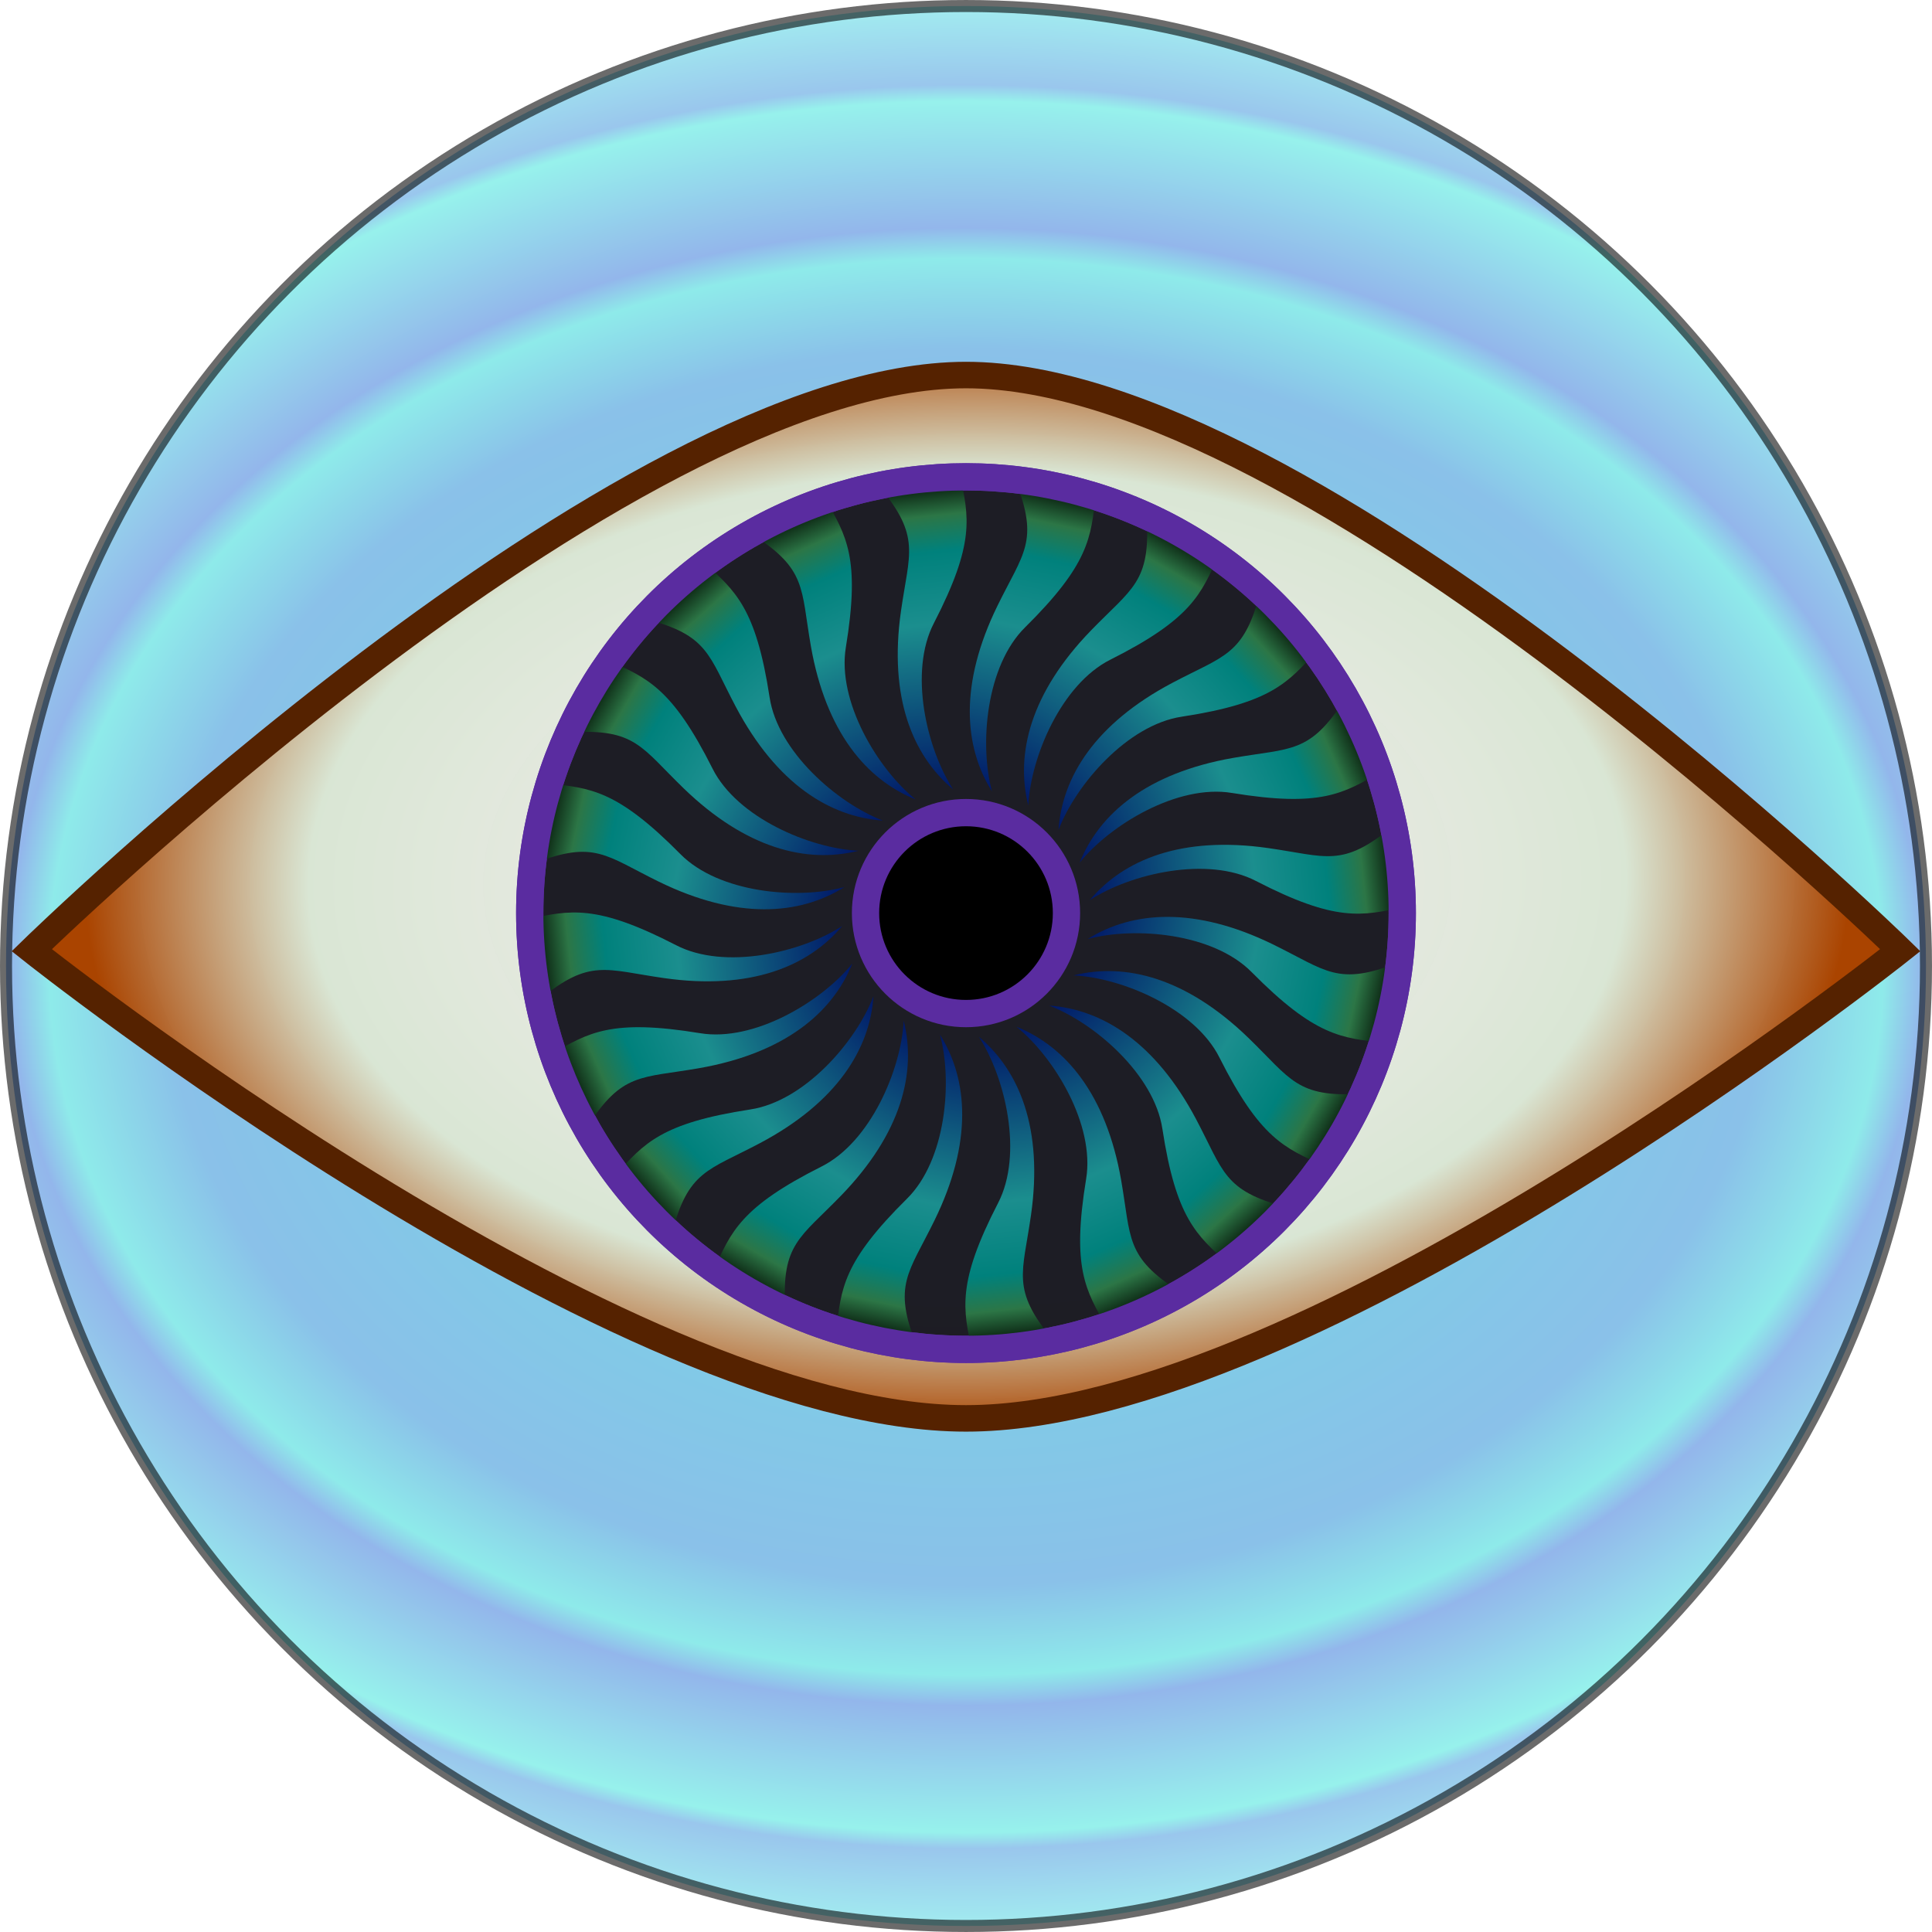 <?xml version="1.0" encoding="UTF-8" standalone="no"?>
<svg
   xmlns:dc="http://purl.org/dc/elements/1.1/"
   xmlns:cc="http://creativecommons.org/ns#"
   xmlns:rdf="http://www.w3.org/1999/02/22-rdf-syntax-ns#"
   xmlns:svg="http://www.w3.org/2000/svg"
   xmlns="http://www.w3.org/2000/svg"
   xmlns:xlink="http://www.w3.org/1999/xlink"
   width="93.698mm"
   height="93.698mm"
   viewBox="0 0 93.698 93.698"
   version="1.1"
   id="svg8">
  <defs
     id="defs2">
    <linearGradient
       id="Iris">
      <stop
         id="stop19489"
         offset="0"
         style="stop-color:#001768;stop-opacity:1" />
      <stop
         style="stop-color:#1b8e8e;stop-opacity:1"
         offset="0.533"
         id="stop19497" />
      <stop
         id="stop19499"
         offset="0.764"
         style="stop-color:#00817c;stop-opacity:1" />
      <stop
         style="stop-color:#2c7646;stop-opacity:1"
         offset="0.879"
         id="stop19501" />
      <stop
         id="stop19491"
         offset="1"
         style="stop-color:#000800;stop-opacity:1" />
    </linearGradient>
    <linearGradient
       id="linearGradient19473">
      <stop
         id="stop19469"
         offset="0"
         style="stop-color:#faedf3;stop-opacity:1" />
      <stop
         style="stop-color:#dae6d4;stop-opacity:0.992"
         offset="0.746"
         id="stop19479" />
      <stop
         id="stop19471"
         offset="1"
         style="stop-color:#aa4400;stop-opacity:1" />
    </linearGradient>
    <linearGradient
       id="eyelid">
      <stop
         style="stop-color:#00cacb;stop-opacity:1"
         offset="0"
         id="stop17539" />
      <stop
         id="stop5049"
         offset="0.639"
         style="stop-color:#3593d8;stop-opacity:1" />
      <stop
         id="stop5047"
         offset="0.733"
         style="stop-color:#3ddbda;stop-opacity:1" />
      <stop
         id="stop5041"
         offset="0.765"
         style="stop-color:#4481dc;stop-opacity:1;" />
      <stop
         id="stop17547"
         offset="0.896"
         style="stop-color:#4be7de;stop-opacity:1" />
      <stop
         style="stop-color:#509ddf;stop-opacity:1;"
         offset="0.913"
         id="stop5045" />
      <stop
         style="stop-color:#5fe2e4"
         offset="1"
         id="stop17541" />
    </linearGradient>
    <radialGradient
       gradientTransform="matrix(1.295,0.003,-0.002,1,-29.532,-0.265)"
       xlink:href="#eyelid"
       id="radialGradient17545"
       cx="100.654"
       cy="75.861"
       fx="100.654"
       fy="75.861"
       r="46.849"
       gradientUnits="userSpaceOnUse" />
    <radialGradient
       gradientUnits="userSpaceOnUse"
       gradientTransform="matrix(0.925,-0.008,0.005,0.578,7.246,31.698)"
       r="46.264"
       fy="70.729"
       fx="100.667"
       cy="70.729"
       cx="100.667"
       id="radialGradient19475"
       xlink:href="#linearGradient19473" />
    <linearGradient
       gradientTransform="rotate(138,99.762,71.692)"
       y2="71.749"
       x2="121.607"
       y1="71.749"
       x1="106.472"
       gradientUnits="userSpaceOnUse"
       id="linearGradient4756"
       xlink:href="#Iris" />
    <linearGradient
       y2="71.749"
       x2="121.607"
       y1="71.749"
       x1="106.472"
       gradientTransform="rotate(156,99.792,71.797)"
       gradientUnits="userSpaceOnUse"
       id="linearGradient4920"
       xlink:href="#Iris" />
    <linearGradient
       y2="71.749"
       x2="121.607"
       y1="71.749"
       x1="106.472"
       gradientTransform="rotate(174,99.82,71.895)"
       gradientUnits="userSpaceOnUse"
       id="linearGradient4924"
       xlink:href="#Iris" />
    <linearGradient
       y2="71.749"
       x2="121.607"
       y1="71.749"
       x1="106.472"
       gradientTransform="rotate(-168,99.848,71.991)"
       gradientUnits="userSpaceOnUse"
       id="linearGradient4928"
       xlink:href="#Iris" />
    <linearGradient
       y2="71.749"
       x2="121.607"
       y1="71.749"
       x1="106.472"
       gradientTransform="rotate(-150,99.877,72.09)"
       gradientUnits="userSpaceOnUse"
       id="linearGradient4932"
       xlink:href="#Iris" />
    <linearGradient
       y2="71.749"
       x2="121.607"
       y1="71.749"
       x1="106.472"
       gradientTransform="rotate(-132,99.909,72.199)"
       gradientUnits="userSpaceOnUse"
       id="linearGradient4936"
       xlink:href="#Iris" />
    <linearGradient
       y2="71.749"
       x2="121.607"
       y1="71.749"
       x1="106.472"
       gradientTransform="rotate(-114,99.945,72.323)"
       gradientUnits="userSpaceOnUse"
       id="linearGradient4940"
       xlink:href="#Iris" />
    <linearGradient
       y2="71.749"
       x2="121.607"
       y1="71.749"
       x1="106.472"
       gradientTransform="rotate(-96,99.99,72.477)"
       gradientUnits="userSpaceOnUse"
       id="linearGradient4944"
       xlink:href="#Iris" />
    <linearGradient
       y2="71.749"
       x2="121.607"
       y1="71.749"
       x1="106.472"
       gradientTransform="rotate(-78,100.049,72.681)"
       gradientUnits="userSpaceOnUse"
       id="linearGradient4948"
       xlink:href="#Iris" />
    <linearGradient
       y2="71.749"
       x2="121.607"
       y1="71.749"
       x1="106.472"
       gradientTransform="rotate(-60,100.137,72.985)"
       gradientUnits="userSpaceOnUse"
       id="linearGradient4952"
       xlink:href="#Iris" />
    <linearGradient
       y2="71.749"
       x2="121.607"
       y1="71.749"
       x1="106.472"
       gradientTransform="rotate(-42,100.292,73.518)"
       gradientUnits="userSpaceOnUse"
       id="linearGradient4956"
       xlink:href="#Iris" />
    <linearGradient
       y2="71.749"
       x2="121.607"
       y1="71.749"
       x1="106.472"
       gradientTransform="rotate(-24,100.665,74.801)"
       gradientUnits="userSpaceOnUse"
       id="linearGradient4960"
       xlink:href="#Iris" />
    <linearGradient
       y2="71.749"
       x2="121.607"
       y1="71.749"
       x1="106.472"
       gradientTransform="rotate(-6,103.218,83.585)"
       gradientUnits="userSpaceOnUse"
       id="linearGradient4964"
       xlink:href="#Iris" />
    <linearGradient
       y2="71.749"
       x2="121.607"
       y1="71.749"
       x1="106.472"
       gradientTransform="rotate(12,98.14,66.113)"
       gradientUnits="userSpaceOnUse"
       id="linearGradient4968"
       xlink:href="#Iris" />
    <linearGradient
       y2="71.749"
       x2="121.607"
       y1="71.749"
       x1="106.472"
       gradientTransform="rotate(30,99.167,69.646)"
       gradientUnits="userSpaceOnUse"
       id="linearGradient4972"
       xlink:href="#Iris" />
    <linearGradient
       y2="71.749"
       x2="121.607"
       y1="71.749"
       x1="106.472"
       gradientTransform="rotate(48,99.431,70.554)"
       gradientUnits="userSpaceOnUse"
       id="linearGradient4976"
       xlink:href="#Iris" />
    <linearGradient
       y2="71.749"
       x2="121.607"
       y1="71.749"
       x1="106.472"
       gradientTransform="rotate(66,99.556,70.986)"
       gradientUnits="userSpaceOnUse"
       id="linearGradient4980"
       xlink:href="#Iris" />
    <linearGradient
       y2="71.749"
       x2="121.607"
       y1="71.749"
       x1="106.472"
       gradientTransform="rotate(84,99.633,71.248)"
       gradientUnits="userSpaceOnUse"
       id="linearGradient4984"
       xlink:href="#Iris" />
    <linearGradient
       y2="71.749"
       x2="121.607"
       y1="71.749"
       x1="106.472"
       gradientTransform="rotate(102,99.686,71.432)"
       gradientUnits="userSpaceOnUse"
       id="linearGradient4988"
       xlink:href="#Iris" />
    <linearGradient
       y2="71.749"
       x2="121.607"
       y1="71.749"
       x1="106.472"
       gradientTransform="rotate(120,99.727,71.574)"
       gradientUnits="userSpaceOnUse"
       id="linearGradient4992"
       xlink:href="#Iris" />
  </defs>
  <circle
     transform="translate(-53.805,-29.012)"
     r="46.557"
     cy="75.861"
     cx="100.654"
     id="path17489"
     style="opacity:0.582;fill:url(#radialGradient17545);stroke:#000000;stroke-width:0.583;stroke-linecap:round;stroke-linejoin:bevel;stroke-miterlimit:4" />
  <path
     transform="translate(-53.805,-29.012)"
     d="m 100.654,97.801 c -16.75,0 -45.31,-22.707 -45.31,-22.707 0,0 28.561,-27.893 45.31,-27.893 16.75,-10e-7 45.31,27.893 45.31,27.893 0,0 -28.561,22.707 -45.31,22.707 z"
     style="fill:url(#radialGradient19475);fill-opacity:1;stroke:#552200;stroke-width:1.285;stroke-linecap:butt;stroke-linejoin:miter;stroke-miterlimit:4;stroke-dasharray:none;stroke-opacity:1"
     id="path19466" />
  <circle
     transform="translate(-53.805,-29.012)"
     style="opacity:1;fill:#1c1c24;fill-opacity:0.992;stroke:#5a2ca0;stroke-width:1.323;stroke-linecap:round;stroke-linejoin:bevel;stroke-miterlimit:4;stroke-dasharray:none;stroke-opacity:1"
     id="circle5016"
     cx="100.654"
     cy="73.295"
     r="21.158" />
  <circle
     transform="translate(-53.805,-29.012)"
     r="4.873"
     cy="73.295"
     cx="100.654"
     id="path19485"
     style="opacity:1;fill:#000000;fill-opacity:0.992;stroke:#5a2ca0;stroke-width:1.323;stroke-linecap:round;stroke-linejoin:bevel;stroke-miterlimit:4;stroke-dasharray:none;stroke-opacity:1" />
  <g
     transform="translate(-52.37,-27.822)"
     id="g5014">
    <path
       style="fill:url(#linearGradient4756);fill-opacity:1;stroke:none;stroke-width:0.265px;stroke-linecap:butt;stroke-linejoin:miter;stroke-opacity:1"
       d="m 94.732,76.135 c -0.174,2.575 -1.786,5.155 -5.5,7.124 -2.534,1.344 -3.485,1.33 -4.275,4.378 L 82.2,84.836 c 1.392,-1.563 2.241,-2.548 6.561,-3.208 2.624,-0.401 5.126,-3.281 5.971,-5.493 z"
       id="path19487" />
    <path
       id="use4698"
       d="m 93.706,74.551 c -0.962,2.395 -3.292,4.35 -7.433,5.076 -2.825,0.495 -3.725,0.188 -5.419,2.842 l -1.756,-3.515 c 1.807,-1.056 2.919,-1.731 7.231,-1.023 2.62,0.43 5.889,-1.537 7.376,-3.38 z"
       style="fill:url(#linearGradient4920);fill-opacity:1;stroke:none;stroke-width:0.265px;stroke-linecap:butt;stroke-linejoin:miter;stroke-opacity:1" />
    <path
       id="use4700"
       d="m 93.22,72.728 c -1.655,1.981 -4.475,3.12 -8.637,2.531 -2.839,-0.402 -3.601,-0.972 -6.032,1.029 l -0.584,-3.886 c 2.045,-0.446 3.311,-0.744 7.194,1.261 2.359,1.218 6.076,0.358 8.059,-0.935 z"
       style="fill:url(#linearGradient4924);fill-opacity:1;stroke:none;stroke-width:0.265px;stroke-linecap:butt;stroke-linejoin:miter;stroke-opacity:1" />
    <path
       id="use4702"
       d="m 93.321,70.844 c -2.186,1.372 -5.22,1.585 -8.997,-0.262 -2.576,-1.26 -3.124,-2.038 -6.055,-0.886 l 0.646,-3.876 c 2.083,0.208 3.379,0.315 6.452,3.423 1.867,1.888 5.667,2.218 7.954,1.601 z"
       style="fill:url(#linearGradient4928);fill-opacity:1;stroke:none;stroke-width:0.265px;stroke-linecap:butt;stroke-linejoin:miter;stroke-opacity:1" />
    <path
       id="use4704"
       d="m 93.999,69.083 c -2.503,0.63 -5.454,-0.106 -8.475,-3.03 -2.061,-1.994 -2.342,-2.904 -5.485,-2.713 l 1.812,-3.487 c 1.916,0.841 3.116,1.344 5.078,5.249 1.192,2.372 4.705,3.861 7.07,3.981 z"
       style="fill:url(#linearGradient4932);fill-opacity:1;stroke:none;stroke-width:0.265px;stroke-linecap:butt;stroke-linejoin:miter;stroke-opacity:1" />
    <path
       id="use4706"
       d="M 95.188,67.618 C 92.613,67.443 90.034,65.831 88.064,62.117 86.72,59.584 86.734,58.632 83.686,57.842 l 2.801,-2.756 c 1.563,1.392 2.548,2.241 3.208,6.561 0.401,2.624 3.281,5.126 5.493,5.971 z"
       style="fill:url(#linearGradient4936);fill-opacity:1;stroke:none;stroke-width:0.265px;stroke-linecap:butt;stroke-linejoin:miter;stroke-opacity:1" />
    <path
       id="use4708"
       d="m 96.772,66.592 c -2.395,-0.962 -4.35,-3.292 -5.076,-7.433 -0.495,-2.825 -0.188,-3.725 -2.842,-5.419 l 3.515,-1.756 c 1.056,1.807 1.731,2.919 1.023,7.231 -0.43,2.62 1.537,5.889 3.38,7.376 z"
       style="fill:url(#linearGradient4940);fill-opacity:1;stroke:none;stroke-width:0.265px;stroke-linecap:butt;stroke-linejoin:miter;stroke-opacity:1" />
    <path
       id="use4710"
       d="m 98.595,66.105 c -1.981,-1.655 -3.12,-4.475 -2.531,-8.637 0.402,-2.839 0.972,-3.601 -1.029,-6.032 l 3.886,-0.584 c 0.446,2.045 0.744,3.311 -1.261,7.194 -1.218,2.359 -0.358,6.076 0.935,8.059 z"
       style="fill:url(#linearGradient4944);fill-opacity:1;stroke:none;stroke-width:0.265px;stroke-linecap:butt;stroke-linejoin:miter;stroke-opacity:1" />
    <path
       id="use4712"
       d="m 100.479,66.206 c -1.372,-2.186 -1.585,-5.22 0.262,-8.997 1.26,-2.576 2.038,-3.124 0.886,-6.055 l 3.876,0.646 c -0.208,2.083 -0.315,3.379 -3.423,6.452 -1.888,1.867 -2.218,5.667 -1.601,7.954 z"
       style="fill:url(#linearGradient4948);fill-opacity:1;stroke:none;stroke-width:0.265px;stroke-linecap:butt;stroke-linejoin:miter;stroke-opacity:1" />
    <path
       id="use4714"
       d="m 102.24,66.884 c -0.63,-2.503 0.106,-5.454 3.03,-8.475 1.994,-2.061 2.904,-2.342 2.713,-5.485 l 3.487,1.812 c -0.841,1.916 -1.344,3.116 -5.249,5.078 -2.372,1.192 -3.861,4.705 -3.981,7.07 z"
       style="fill:url(#linearGradient4952);fill-opacity:1;stroke:none;stroke-width:0.265px;stroke-linecap:butt;stroke-linejoin:miter;stroke-opacity:1" />
    <path
       id="use4716"
       d="m 103.705,68.074 c 0.174,-2.575 1.786,-5.155 5.5,-7.124 2.534,-1.344 3.485,-1.33 4.275,-4.378 l 2.756,2.801 c -1.392,1.563 -2.241,2.548 -6.561,3.208 -2.624,0.401 -5.126,3.281 -5.971,5.493 z"
       style="fill:url(#linearGradient4956);fill-opacity:1;stroke:none;stroke-width:0.265px;stroke-linecap:butt;stroke-linejoin:miter;stroke-opacity:1" />
    <path
       id="use4718"
       d="m 104.731,69.657 c 0.962,-2.395 3.292,-4.35 7.433,-5.076 2.825,-0.495 3.725,-0.188 5.419,-2.842 l 1.756,3.515 c -1.807,1.056 -2.919,1.731 -7.231,1.023 -2.62,-0.43 -5.889,1.537 -7.376,3.38 z"
       style="fill:url(#linearGradient4960);fill-opacity:1;stroke:none;stroke-width:0.265px;stroke-linecap:butt;stroke-linejoin:miter;stroke-opacity:1" />
    <path
       id="use4720"
       d="m 105.218,71.48 c 1.655,-1.981 4.475,-3.12 8.637,-2.531 2.839,0.402 3.601,0.973 6.032,-1.029 l 0.584,3.886 c -2.045,0.446 -3.311,0.744 -7.194,-1.261 -2.359,-1.218 -6.075,-0.358 -8.059,0.935 z"
       style="fill:url(#linearGradient4964);fill-opacity:1;stroke:none;stroke-width:0.265px;stroke-linecap:butt;stroke-linejoin:miter;stroke-opacity:1" />
    <path
       id="use4722"
       d="m 105.117,73.365 c 2.186,-1.372 5.22,-1.585 8.997,0.262 2.576,1.26 3.124,2.038 6.055,0.886 l -0.646,3.876 c -2.083,-0.208 -3.379,-0.315 -6.452,-3.423 -1.867,-1.888 -5.667,-2.218 -7.954,-1.601 z"
       style="fill:url(#linearGradient4968);fill-opacity:1;stroke:none;stroke-width:0.265px;stroke-linecap:butt;stroke-linejoin:miter;stroke-opacity:1" />
    <path
       id="use4724"
       d="m 104.439,75.126 c 2.503,-0.63 5.454,0.106 8.475,3.03 2.061,1.994 2.342,2.904 5.485,2.713 l -1.812,3.487 c -1.916,-0.841 -3.116,-1.344 -5.078,-5.249 -1.192,-2.372 -4.705,-3.861 -7.07,-3.981 z"
       style="fill:url(#linearGradient4972);fill-opacity:1;stroke:none;stroke-width:0.265px;stroke-linecap:butt;stroke-linejoin:miter;stroke-opacity:1" />
    <path
       id="use4726"
       d="m 103.249,76.591 c 2.575,0.174 5.155,1.786 7.124,5.5 1.344,2.534 1.33,3.485 4.378,4.275 l -2.801,2.756 c -1.563,-1.392 -2.548,-2.241 -3.208,-6.561 -0.401,-2.624 -3.281,-5.126 -5.493,-5.971 z"
       style="fill:url(#linearGradient4976);fill-opacity:1;stroke:none;stroke-width:0.265px;stroke-linecap:butt;stroke-linejoin:miter;stroke-opacity:1" />
    <path
       id="use4728"
       d="m 101.666,77.617 c 2.395,0.962 4.35,3.292 5.076,7.433 0.495,2.825 0.188,3.725 2.842,5.419 l -3.515,1.756 c -1.056,-1.807 -1.731,-2.919 -1.023,-7.231 0.43,-2.62 -1.537,-5.889 -3.38,-7.376 z"
       style="fill:url(#linearGradient4980);fill-opacity:1;stroke:none;stroke-width:0.265px;stroke-linecap:butt;stroke-linejoin:miter;stroke-opacity:1" />
    <path
       id="use4730"
       d="m 99.842,78.103 c 1.981,1.655 3.12,4.475 2.531,8.637 -0.402,2.839 -0.973,3.601 1.029,6.032 l -3.886,0.584 c -0.446,-2.045 -0.744,-3.311 1.261,-7.194 1.218,-2.359 0.358,-6.076 -0.935,-8.059 z"
       style="fill:url(#linearGradient4984);fill-opacity:1;stroke:none;stroke-width:0.265px;stroke-linecap:butt;stroke-linejoin:miter;stroke-opacity:1" />
    <path
       id="use4732"
       d="m 97.958,78.002 c 1.372,2.186 1.585,5.22 -0.262,8.997 -1.26,2.576 -2.038,3.124 -0.886,6.055 l -3.876,-0.646 c 0.208,-2.083 0.315,-3.379 3.423,-6.452 1.888,-1.867 2.218,-5.667 1.601,-7.954 z"
       style="fill:url(#linearGradient4988);fill-opacity:1;stroke:none;stroke-width:0.265px;stroke-linecap:butt;stroke-linejoin:miter;stroke-opacity:1" />
    <path
       id="use4734"
       d="m 96.197,77.324 c 0.63,2.503 -0.106,5.454 -3.03,8.475 -1.994,2.061 -2.904,2.342 -2.713,5.485 L 86.967,89.472 c 0.841,-1.916 1.344,-3.116 5.249,-5.078 2.372,-1.192 3.861,-4.705 3.981,-7.07 z"
       style="fill:url(#linearGradient4992);fill-opacity:1;stroke:none;stroke-width:0.265px;stroke-linecap:butt;stroke-linejoin:miter;stroke-opacity:1" />
  </g>
  <circle
     transform="translate(-53.805,-29.012)"
     r="21.158"
     cy="73.295"
     cx="100.654"
     id="path19483"
     style="opacity:1;fill:none;fill-opacity:0.992;stroke:#5a2ca0;stroke-width:1.323;stroke-linecap:round;stroke-linejoin:bevel;stroke-miterlimit:4;stroke-dasharray:none;stroke-opacity:1" />
</svg>
